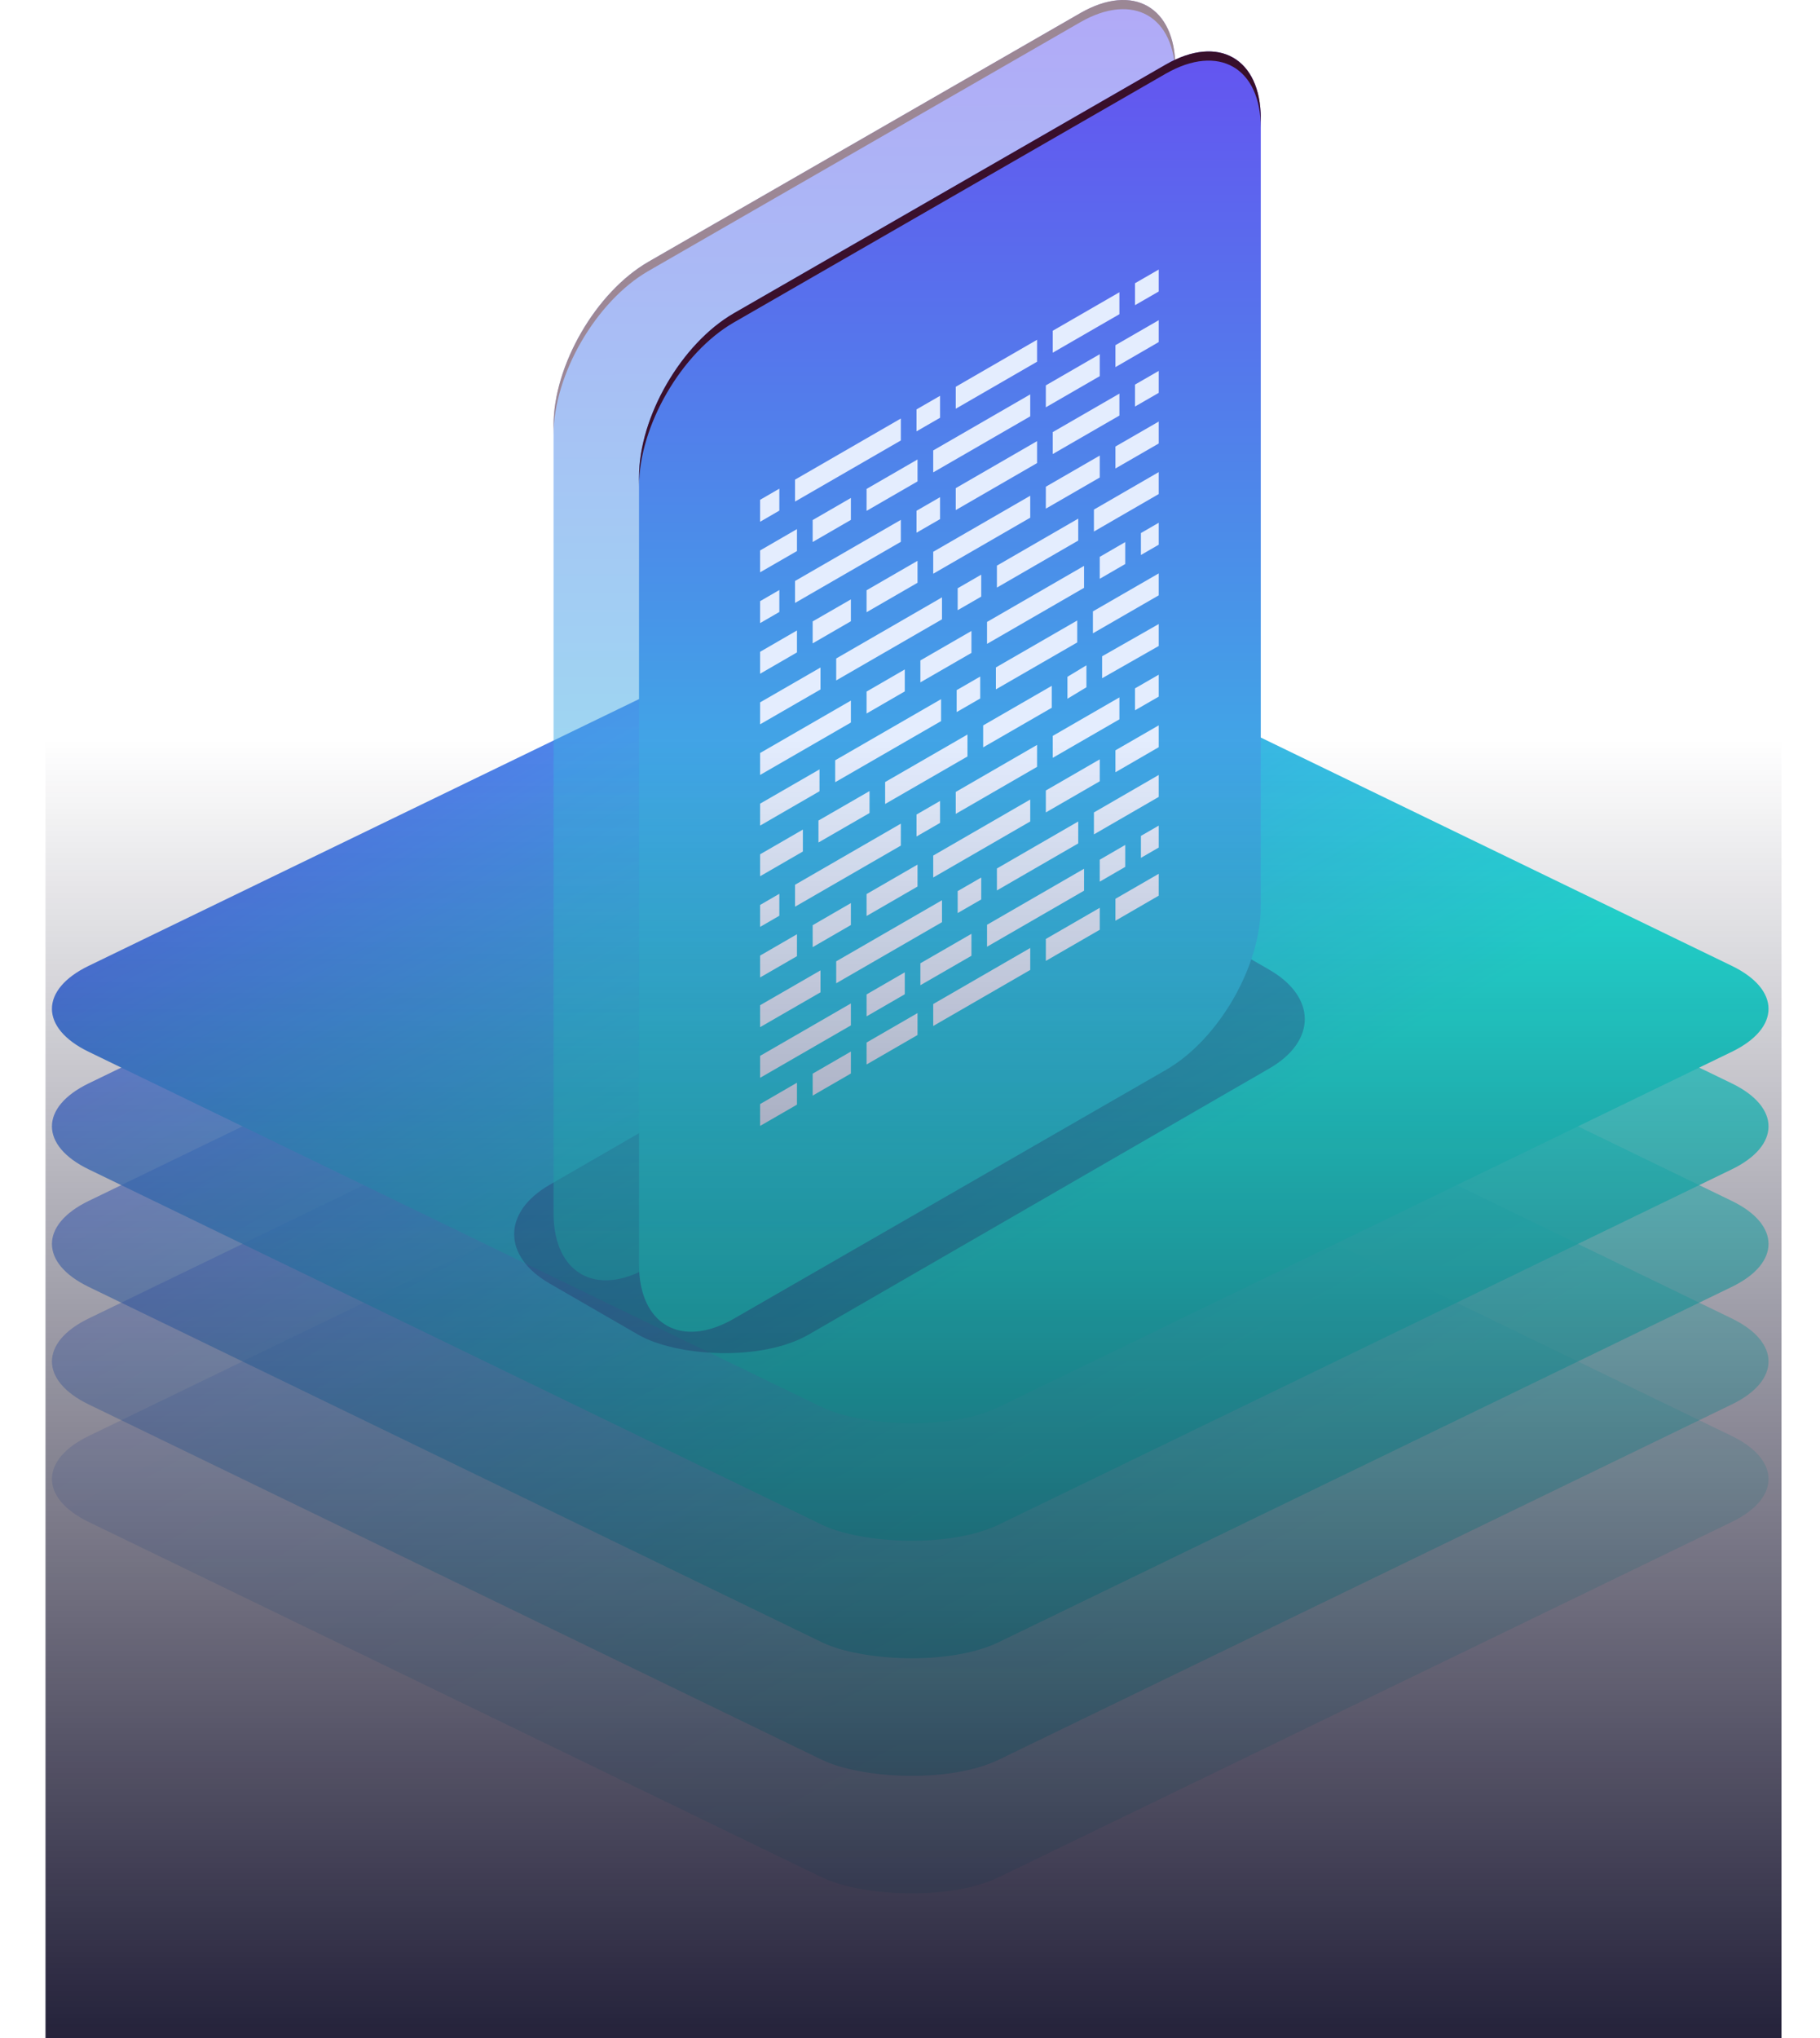<svg width="520" height="582" viewBox="0 0 520 582" fill="none" xmlns="http://www.w3.org/2000/svg">
<rect width="288.96" height="288.96" rx="28.141" transform="matrix(0.9 -0.436 0.9 0.436 0 422.349)" fill="url(#paint0_linear_32_600)" fill-opacity="0.2"/>
<rect width="288.96" height="288.96" rx="28.141" transform="matrix(0.9 -0.436 0.9 0.436 0 355.217)" fill="url(#paint1_linear_32_600)" fill-opacity="0.6"/>
<rect width="288.96" height="288.96" rx="28.141" transform="matrix(0.9 -0.436 0.9 0.436 0 388.783)" fill="url(#paint2_linear_32_600)" fill-opacity="0.4"/>
<rect width="288.96" height="288.96" rx="28.141" transform="matrix(0.9 -0.436 0.9 0.436 0 321.652)" fill="url(#paint3_linear_32_600)" fill-opacity="0.8"/>
<g style="mix-blend-mode:darken">
<rect width="288.96" height="288.96" rx="28.141" transform="matrix(0.9 -0.436 0.9 0.436 0 288.086)" fill="url(#paint4_linear_32_600)"/>
</g>
<g style="mix-blend-mode:darken" filter="url(#filter0_f_32_600)">
<rect width="208.32" height="85.496" rx="28.141" transform="matrix(0.866 -0.5 0.866 0.5 132.627 352.436)" fill="#322A78" fill-opacity="0.3"/>
</g>
<g opacity="0.5">
<path d="M308.685 3.729C323.75 -4.924 335.801 1.994 335.801 19.18V244.09C335.801 261.276 323.75 282.198 308.685 290.851L185.251 361.884C170.282 370.537 158.158 363.62 158.158 346.434V121.523C158.158 104.338 170.21 83.416 185.251 74.763L308.685 3.729Z" fill="url(#paint5_linear_32_600)"/>
<path style="mix-blend-mode:color-dodge" d="M185.251 74.763L308.685 3.729C323.75 -4.924 335.801 1.994 335.801 19.18V21.807C335.801 4.621 323.75 -2.297 308.685 6.332L185.251 77.39C170.282 86.019 158.158 106.965 158.158 124.151V121.523C158.158 104.289 170.282 83.416 185.251 74.763Z" fill="url(#paint6_radial_32_600)"/>
</g>
<path d="M333.105 18.422C348.169 9.769 360.221 16.687 360.221 33.872V258.783C360.221 275.969 348.169 296.89 333.105 305.544L209.67 376.577C194.702 385.23 182.578 378.312 182.578 361.126V136.216C182.578 119.03 194.63 98.108 209.67 89.455L333.105 18.422Z" fill="url(#paint7_linear_32_600)"/>
<path style="mix-blend-mode:color-dodge" d="M209.67 89.455L333.105 18.422C348.169 9.769 360.221 16.687 360.221 33.872V36.5C360.221 19.314 348.169 12.396 333.105 21.025L209.67 92.082C194.702 100.712 182.578 121.658 182.578 138.843V136.216C182.578 118.982 194.702 98.108 209.67 89.455Z" fill="url(#paint8_radial_32_600)"/>
<path d="M280.903 207.153L300.499 195.849V202.116L280.903 213.42V207.153Z" fill="#E4EDFE"/>
<path d="M282.012 177.602L309.731 161.597V167.864L282.012 183.869V177.602Z" fill="#E4EDFE"/>
<path d="M284.542 190.594L307.778 177.192V183.459L284.542 196.861V190.594Z" fill="#E4EDFE"/>
<path d="M276.42 216.023L252.895 229.593V223.326L276.42 209.756V216.023Z" fill="#E4EDFE"/>
<path d="M300.788 210.142L319.83 199.151V205.418L300.788 216.409V210.142Z" fill="#E4EDFE"/>
<path d="M262.97 188.594L277.553 180.182V186.449L262.97 194.861V188.594Z" fill="#E4EDFE"/>
<path d="M280.349 170.371L273.624 174.252V167.985L280.349 164.104V170.371Z" fill="#E4EDFE"/>
<path d="M273.069 226.147L296.305 212.722V218.989L273.069 232.414V226.147Z" fill="#E4EDFE"/>
<path d="M248.434 232.173L233.852 240.585V234.318L248.434 225.906V232.173Z" fill="#E4EDFE"/>
<path d="M227.152 165.912L257.378 148.461V154.728L227.152 172.179V165.912Z" fill="#E4EDFE"/>
<path d="M266.633 244.321L294.352 228.316V234.583L266.633 250.588V244.321Z" fill="#E4EDFE"/>
<path d="M238.915 188.039L269.141 170.588V176.855L238.915 194.306V188.039Z" fill="#E4EDFE"/>
<path d="M268.875 205.925L238.625 223.375V217.109L268.875 199.658V205.925Z" fill="#E4EDFE"/>
<path d="M261.861 232.607L268.586 228.726V234.993L261.861 238.874V232.607Z" fill="#E4EDFE"/>
<path d="M247.592 255.312L262.15 246.9V253.167L247.592 261.579V255.312Z" fill="#E4EDFE"/>
<path d="M232.189 177.457L243.108 171.166V177.409L232.189 183.724V177.457Z" fill="#E4EDFE"/>
<path d="M258.51 197.44L247.592 203.755V197.488L258.51 191.173V197.44Z" fill="#E4EDFE"/>
<path d="M325.977 152.222L331.063 149.281V155.548L325.977 158.489V152.222Z" fill="#E4EDFE"/>
<path d="M232.189 270.474V264.207L243.108 257.891V264.158L232.189 270.474Z" fill="#E4EDFE"/>
<path d="M280.059 199.464L273.334 203.345V197.078L280.059 193.197V199.464Z" fill="#E4EDFE"/>
<path d="M312.262 174.589L331.062 163.743V170.01L312.262 180.856V174.589Z" fill="#E4EDFE"/>
<path d="M319.83 118.669L300.788 129.66V123.393L319.83 112.402V118.669Z" fill="#E4EDFE"/>
<path d="M227.152 252.661L257.378 235.21V241.477L227.152 258.927V252.661Z" fill="#E4EDFE"/>
<path d="M321.493 154.8V161.067L314.214 165.285V159.018L321.493 154.8Z" fill="#E4EDFE"/>
<path d="M262.15 166.418L247.592 174.83V168.563L262.15 160.151V166.418Z" fill="#E4EDFE"/>
<path d="M268.586 148.245L261.861 152.125V145.858L268.586 141.978V148.245Z" fill="#E4EDFE"/>
<path d="M294.352 147.834L266.633 163.839V157.572L294.352 141.567V147.834Z" fill="#E4EDFE"/>
<path d="M304.983 193.27L310.406 189.991V196.258L304.983 199.536V193.27Z" fill="#E4EDFE"/>
<path d="M331.062 141.085L312.551 151.787V145.52L331.062 134.818V141.085Z" fill="#E4EDFE"/>
<path d="M314.889 187.413L331.063 178.205V184.472L314.889 193.68V187.413Z" fill="#E4EDFE"/>
<path d="M324.29 196.572L331.063 192.667V198.934L324.29 202.839V196.572Z" fill="#E4EDFE"/>
<path d="M229.393 243.164L217.173 250.227V243.96L229.393 236.898V243.164Z" fill="#E4EDFE"/>
<path d="M227.706 186.304L217.173 192.402V186.135L227.706 180.037V186.304Z" fill="#E4EDFE"/>
<path d="M234.431 196.885L217.173 206.84V200.573L234.431 190.618V196.885Z" fill="#E4EDFE"/>
<path d="M234.142 225.954L217.173 235.764V229.497L234.142 219.711V225.954Z" fill="#E4EDFE"/>
<path d="M243.108 206.334L217.173 221.302V215.035L243.108 200.067V206.334Z" fill="#E4EDFE"/>
<path d="M222.668 174.759L217.173 177.94V171.673L222.668 168.492V174.759Z" fill="#E4EDFE"/>
<path d="M314.214 136.361L298.812 145.255V138.988L314.214 130.094V136.361Z" fill="#E4EDFE"/>
<path d="M331.063 126.647L318.698 133.782V127.515L331.063 120.38V126.647Z" fill="#E4EDFE"/>
<path d="M308.067 154.367L284.831 167.793V161.526L308.067 148.1V154.367Z" fill="#E4EDFE"/>
<path d="M282.012 264.087L309.731 248.083V254.35L282.012 270.354V264.087Z" fill="#E4EDFE"/>
<path d="M262.97 275.079L277.553 266.667V272.934L262.97 281.346V275.079Z" fill="#E4EDFE"/>
<path d="M280.349 256.856L273.624 260.737V254.47L280.349 250.589V256.856Z" fill="#E4EDFE"/>
<path d="M238.915 274.524L269.141 257.073V263.34L238.915 280.791V274.524Z" fill="#E4EDFE"/>
<path d="M258.51 283.925L247.592 290.24V283.973L258.51 277.658V283.925Z" fill="#E4EDFE"/>
<path d="M325.977 238.707L331.063 235.767V242.033L325.977 244.974V238.707Z" fill="#E4EDFE"/>
<path d="M321.493 241.286V247.553L314.214 251.771V245.504L321.493 241.286Z" fill="#E4EDFE"/>
<path d="M331.062 227.571L312.551 238.273V232.006L331.062 221.304V227.571Z" fill="#E4EDFE"/>
<path d="M234.431 283.371L217.173 293.325V287.058L234.431 277.104V283.371Z" fill="#E4EDFE"/>
<path d="M243.108 292.82L217.173 307.788V301.521L243.108 286.553V292.82Z" fill="#E4EDFE"/>
<path d="M308.067 240.853L284.831 254.278V248.011L308.067 234.586V240.853Z" fill="#E4EDFE"/>
<path d="M331.063 112.186L324.29 116.091V109.824L331.063 105.919V112.186Z" fill="#E4EDFE"/>
<path d="M296.305 132.239L273.069 145.665V139.398L296.305 125.972V132.239Z" fill="#E4EDFE"/>
<path d="M227.706 273.053L217.173 279.127V272.884L227.706 266.786V273.053Z" fill="#E4EDFE"/>
<path d="M222.668 261.507L217.173 264.689V258.422L222.668 255.24V261.507Z" fill="#E4EDFE"/>
<path d="M331.063 213.372L318.698 220.531V214.264L331.063 207.13V213.372Z" fill="#E4EDFE"/>
<path d="M298.812 225.737L314.214 216.843V223.11L298.812 232.004V225.737Z" fill="#E4EDFE"/>
<path d="M266.633 286.72L294.352 270.715V276.982L266.633 292.987V286.72Z" fill="#E4EDFE"/>
<path d="M247.592 297.711L262.15 289.299V295.566L247.592 303.978V297.711Z" fill="#E4EDFE"/>
<path d="M232.189 312.872V306.605L243.108 300.29V306.557L232.189 312.872Z" fill="#E4EDFE"/>
<path d="M227.706 315.451L217.173 321.526V315.283L227.706 309.184V315.451Z" fill="#E4EDFE"/>
<path d="M331.063 255.771L318.698 262.93V256.663L331.063 249.528V255.771Z" fill="#E4EDFE"/>
<path d="M298.812 268.136L314.214 259.242V265.509L298.812 274.403V268.136Z" fill="#E4EDFE"/>
<path d="M300.788 94.449L319.83 83.458V89.725L300.788 100.716V94.449Z" fill="#E4EDFE"/>
<path d="M273.069 110.454L296.305 97.029V103.296L273.069 116.721V110.454Z" fill="#E4EDFE"/>
<path d="M266.633 128.629L294.352 112.624V118.891L266.633 134.896V128.629Z" fill="#E4EDFE"/>
<path d="M261.861 116.914L268.586 113.034V119.301L261.861 123.181V116.914Z" fill="#E4EDFE"/>
<path d="M247.592 139.62L262.15 131.208V137.475L247.592 145.887V139.62Z" fill="#E4EDFE"/>
<path d="M232.189 154.781V148.514L243.108 142.199V148.466L232.189 154.781Z" fill="#E4EDFE"/>
<path d="M227.152 136.969L257.378 119.518V125.785L227.152 143.236V136.969Z" fill="#E4EDFE"/>
<path d="M324.29 80.88L331.063 76.975V83.242L324.29 87.147V80.88Z" fill="#E4EDFE"/>
<path d="M227.706 157.359L217.173 163.433V157.19L227.706 151.092V157.359Z" fill="#E4EDFE"/>
<path d="M222.668 145.815L217.173 148.996V142.729L222.668 139.548V145.815Z" fill="#E4EDFE"/>
<path d="M331.063 97.68L318.698 104.839V98.572L331.063 91.437V97.68Z" fill="#E4EDFE"/>
<path d="M298.812 110.044L314.214 101.15V107.417L298.812 116.311V110.044Z" fill="#E4EDFE"/>
<path d="M13 211H509V582H13V211Z" fill="url(#paint9_linear_32_600)"/>
<defs>
<filter id="filter0_f_32_600" x="127.659" y="237.275" width="264.387" height="168.911" filterUnits="userSpaceOnUse" color-interpolation-filters="sRGB">
<feFlood flood-opacity="0" result="BackgroundImageFix"/>
<feBlend mode="normal" in="SourceGraphic" in2="BackgroundImageFix" result="shape"/>
<feGaussianBlur stdDeviation="9.622" result="effect1_foregroundBlur_32_600"/>
</filter>
<linearGradient id="paint0_linear_32_600" x1="229.891" y1="229.891" x2="209.908" y2="-112.159" gradientUnits="userSpaceOnUse">
<stop stop-color="#24E8DE"/>
<stop offset="1" stop-color="#6454F0"/>
</linearGradient>
<linearGradient id="paint1_linear_32_600" x1="229.891" y1="229.891" x2="209.908" y2="-112.159" gradientUnits="userSpaceOnUse">
<stop stop-color="#24E8DE"/>
<stop offset="1" stop-color="#6454F0"/>
</linearGradient>
<linearGradient id="paint2_linear_32_600" x1="229.891" y1="229.891" x2="209.908" y2="-112.159" gradientUnits="userSpaceOnUse">
<stop stop-color="#24E8DE"/>
<stop offset="1" stop-color="#6454F0"/>
</linearGradient>
<linearGradient id="paint3_linear_32_600" x1="229.891" y1="229.891" x2="209.908" y2="-112.159" gradientUnits="userSpaceOnUse">
<stop stop-color="#24E8DE"/>
<stop offset="1" stop-color="#6454F0"/>
</linearGradient>
<linearGradient id="paint4_linear_32_600" x1="229.891" y1="229.891" x2="209.908" y2="-112.159" gradientUnits="userSpaceOnUse">
<stop stop-color="#24E8DE"/>
<stop offset="1" stop-color="#6454F0"/>
</linearGradient>
<linearGradient id="paint5_linear_32_600" x1="322.373" y1="365.634" x2="321.41" y2="-6.6559e-06" gradientUnits="userSpaceOnUse">
<stop offset="0.03" stop-color="#24E8DE"/>
<stop offset="1" stop-color="#6454F0"/>
</linearGradient>
<radialGradient id="paint6_radial_32_600" cx="0" cy="0" r="1" gradientUnits="userSpaceOnUse" gradientTransform="translate(-6210.35 3287.51) rotate(180) scale(12321.3 8611.09)">
<stop stop-color="#711F56"/>
<stop offset="0.16" stop-color="#6C1E52"/>
<stop offset="0.36" stop-color="#5C1946"/>
<stop offset="0.58" stop-color="#431233"/>
<stop offset="0.82" stop-color="#200918"/>
<stop offset="1"/>
</radialGradient>
<linearGradient id="paint7_linear_32_600" x1="271.699" y1="380.387" x2="271.699" y2="14.754" gradientUnits="userSpaceOnUse">
<stop stop-color="#24E8DE"/>
<stop offset="1" stop-color="#6454F0"/>
</linearGradient>
<radialGradient id="paint8_radial_32_600" cx="0" cy="0" r="1" gradientUnits="userSpaceOnUse" gradientTransform="translate(-6185.93 3302.2) rotate(180) scale(12321.3 8611.09)">
<stop stop-color="#711F56"/>
<stop offset="0.16" stop-color="#6C1E52"/>
<stop offset="0.36" stop-color="#5C1946"/>
<stop offset="0.58" stop-color="#431233"/>
<stop offset="0.82" stop-color="#200918"/>
<stop offset="1"/>
</radialGradient>
<linearGradient id="paint9_linear_32_600" x1="261" y1="211" x2="261" y2="617" gradientUnits="userSpaceOnUse">
<stop stop-color="#100D28" stop-opacity="0"/>
<stop offset="1" stop-color="#100D28"/>
</linearGradient>
</defs>
</svg>
